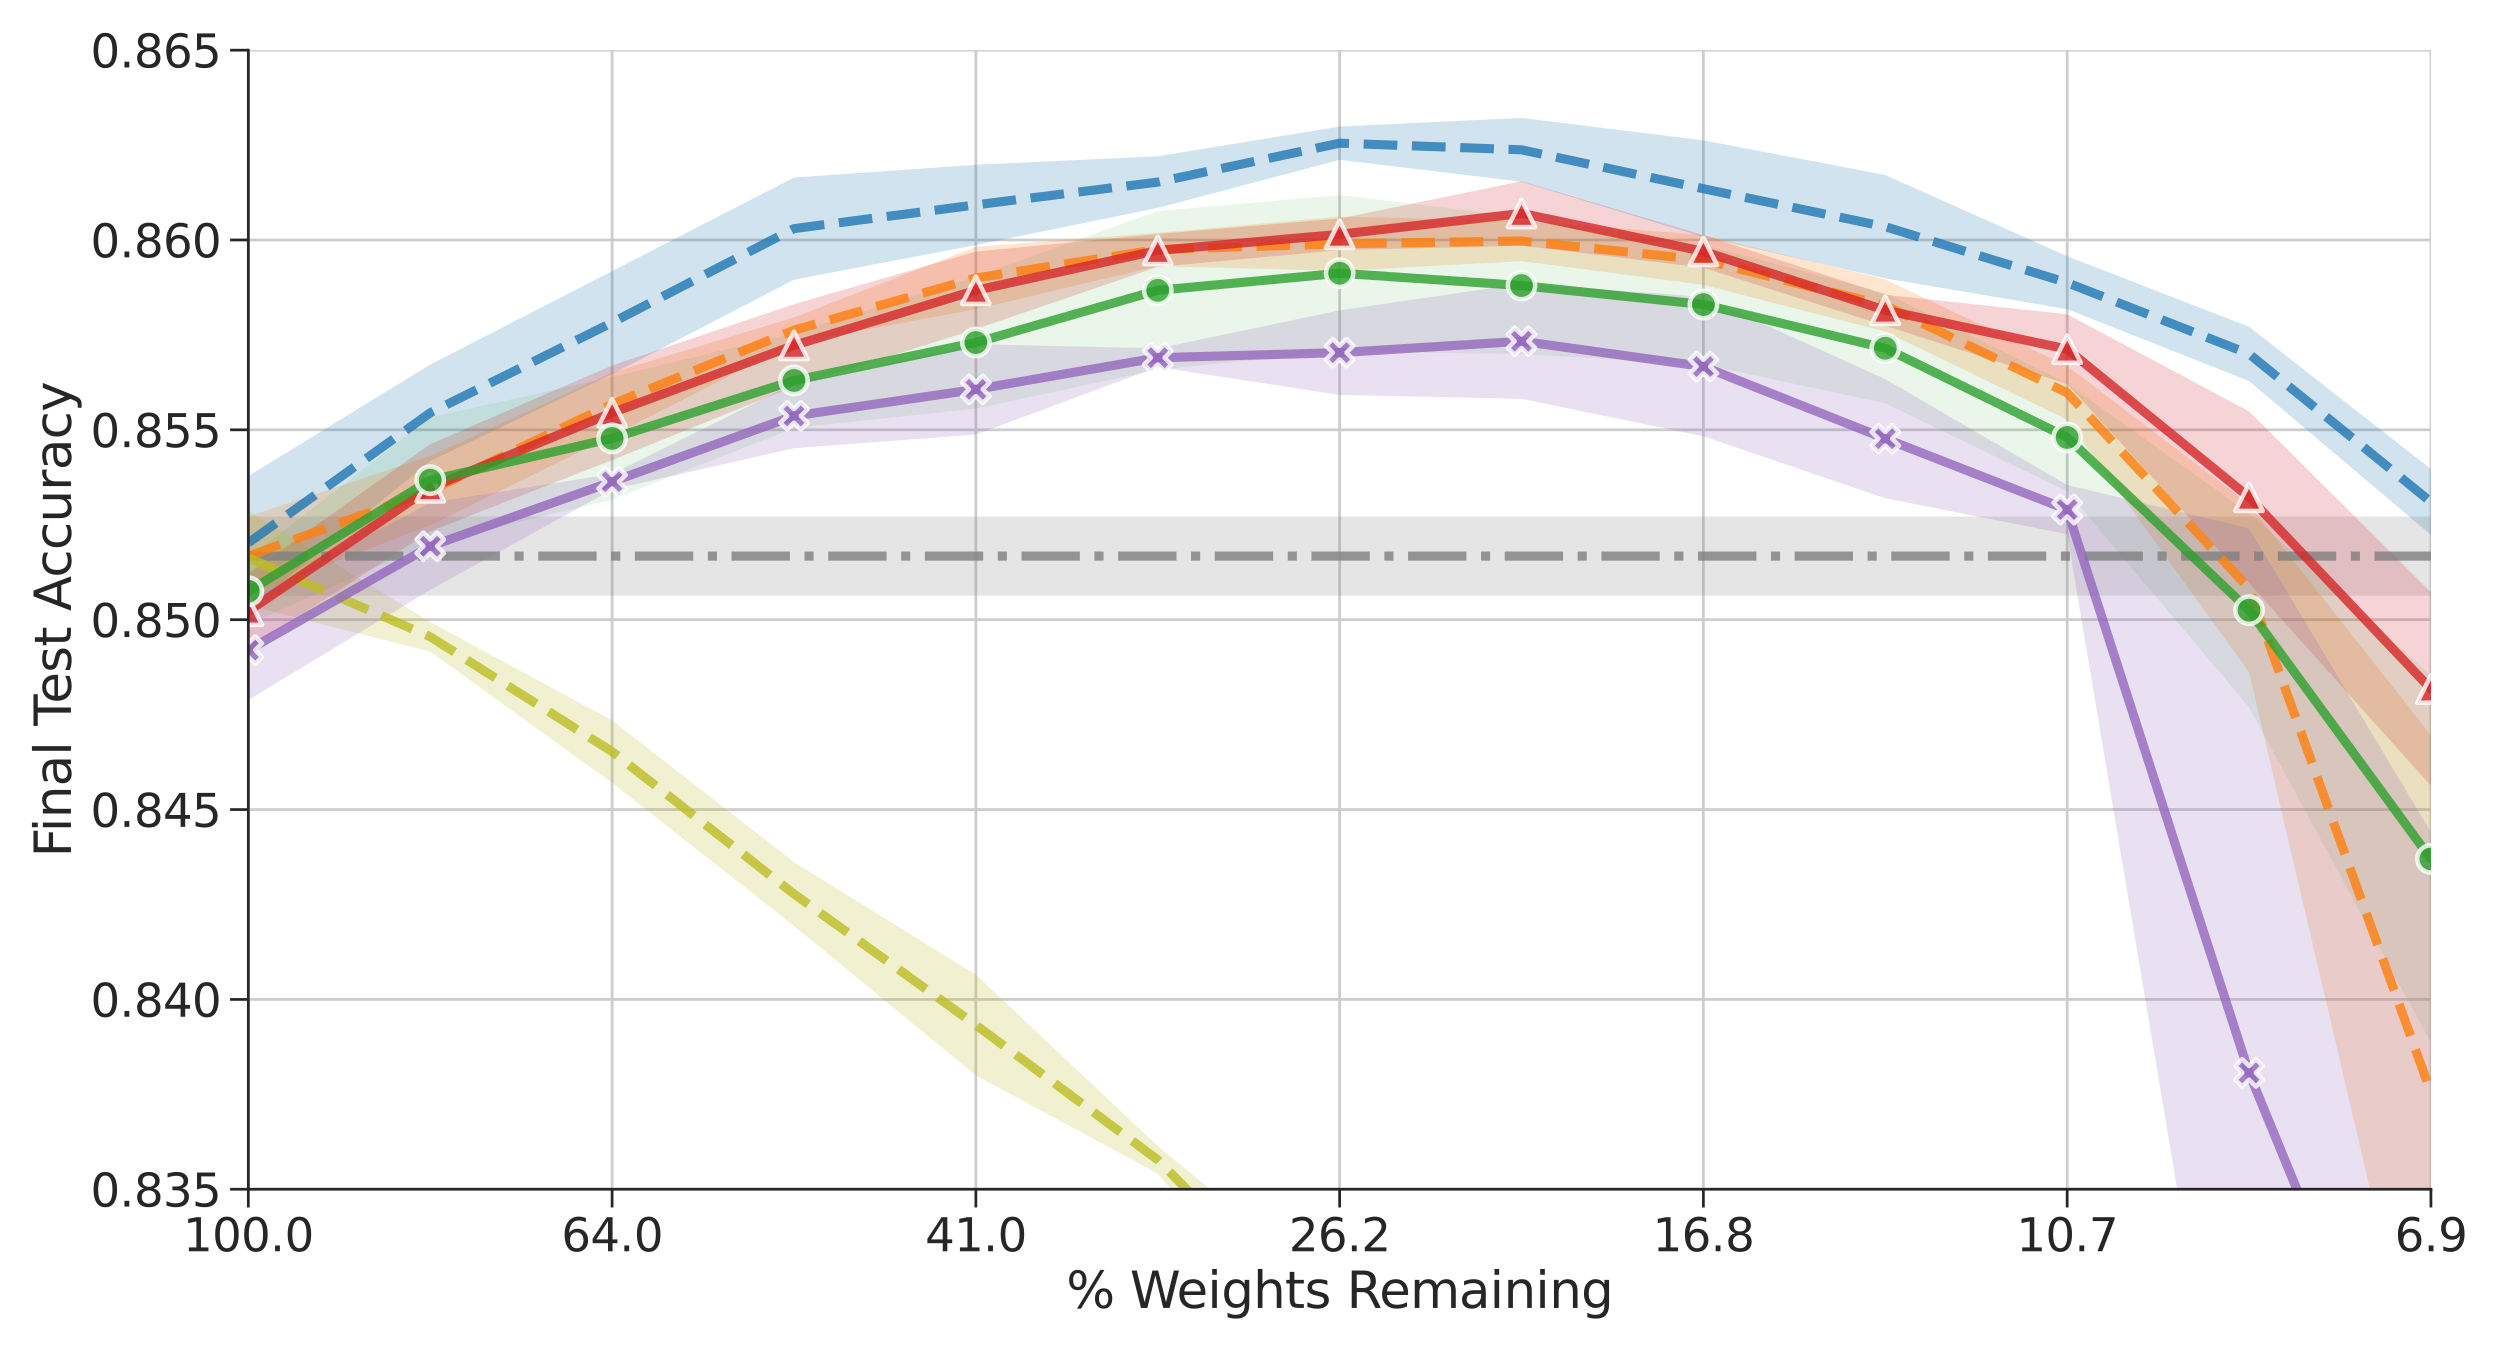 <?xml version="1.0" encoding="utf-8" standalone="no"?>
<!DOCTYPE svg PUBLIC "-//W3C//DTD SVG 1.1//EN"
  "http://www.w3.org/Graphics/SVG/1.1/DTD/svg11.dtd">
<svg xmlns:xlink="http://www.w3.org/1999/xlink" width="548.4pt" height="296.4pt" viewBox="0 0 548.4 296.4" xmlns="http://www.w3.org/2000/svg" version="1.1">
 <defs>
  <style type="text/css">*{stroke-linejoin: round; stroke-linecap: butt}</style>
 </defs>
 <g id="figure_1">
  <g id="patch_1">
   <path d="M 0 296.4 
L 548.4 296.4 
L 548.4 0 
L 0 0 
z
" style="fill: #ffffff"/>
  </g>
  <g id="axes_1">
   <g id="patch_2">
    <path d="M 54.474 260.875 
L 533.248 260.875 
L 533.248 10.999 
L 54.474 10.999 
z
" style="fill: #ffffff"/>
   </g>
   <g id="matplotlib.axis_1">
    <g id="xtick_1">
     <g id="line2d_1">
      <path d="M 54.474 260.875 
L 54.474 10.999 
" clip-path="url(#p46029e51c5)" style="fill: none; stroke: #cccccc; stroke-width: 0.6; stroke-linecap: round"/>
     </g>
     <g id="line2d_2">
      <defs>
       <path id="m51b04afb91" d="M 0 0 
L 0 4 
" style="stroke: #262626; stroke-width: 0.6"/>
      </defs>
      <g>
       <use xlink:href="#m51b04afb91" x="54.474" y="260.875" style="fill: #262626; stroke: #262626; stroke-width: 0.6"/>
      </g>
     </g>
     <g id="text_1">
      <!-- 100.0 -->
      <g style="fill: #262626" transform="translate(40.16 274.474)scale(0.1 -0.1)">
       <defs>
        <path id="DejaVuSans-31" d="M 794 531 
L 1825 531 
L 1825 4091 
L 703 3866 
L 703 4441 
L 1819 4666 
L 2450 4666 
L 2450 531 
L 3481 531 
L 3481 0 
L 794 0 
L 794 531 
z
" transform="scale(0.016)"/>
        <path id="DejaVuSans-30" d="M 2034 4250 
Q 1547 4250 1301 3770 
Q 1056 3291 1056 2328 
Q 1056 1369 1301 889 
Q 1547 409 2034 409 
Q 2525 409 2770 889 
Q 3016 1369 3016 2328 
Q 3016 3291 2770 3770 
Q 2525 4250 2034 4250 
z
M 2034 4750 
Q 2819 4750 3233 4129 
Q 3647 3509 3647 2328 
Q 3647 1150 3233 529 
Q 2819 -91 2034 -91 
Q 1250 -91 836 529 
Q 422 1150 422 2328 
Q 422 3509 836 4129 
Q 1250 4750 2034 4750 
z
" transform="scale(0.016)"/>
        <path id="DejaVuSans-2e" d="M 684 794 
L 1344 794 
L 1344 0 
L 684 0 
L 684 794 
z
" transform="scale(0.016)"/>
       </defs>
       <use xlink:href="#DejaVuSans-31"/>
       <use xlink:href="#DejaVuSans-30" x="63.623"/>
       <use xlink:href="#DejaVuSans-30" x="127.246"/>
       <use xlink:href="#DejaVuSans-2e" x="190.869"/>
       <use xlink:href="#DejaVuSans-30" x="222.656"/>
      </g>
     </g>
    </g>
    <g id="xtick_2">
     <g id="line2d_3">
      <path d="M 134.27 260.875 
L 134.27 10.999 
" clip-path="url(#p46029e51c5)" style="fill: none; stroke: #cccccc; stroke-width: 0.6; stroke-linecap: round"/>
     </g>
     <g id="line2d_4">
      <g>
       <use xlink:href="#m51b04afb91" x="134.27" y="260.875" style="fill: #262626; stroke: #262626; stroke-width: 0.6"/>
      </g>
     </g>
     <g id="text_2">
      <!-- 64.0 -->
      <g style="fill: #262626" transform="translate(123.137 274.474)scale(0.1 -0.1)">
       <defs>
        <path id="DejaVuSans-36" d="M 2113 2584 
Q 1688 2584 1439 2293 
Q 1191 2003 1191 1497 
Q 1191 994 1439 701 
Q 1688 409 2113 409 
Q 2538 409 2786 701 
Q 3034 994 3034 1497 
Q 3034 2003 2786 2293 
Q 2538 2584 2113 2584 
z
M 3366 4563 
L 3366 3988 
Q 3128 4100 2886 4159 
Q 2644 4219 2406 4219 
Q 1781 4219 1451 3797 
Q 1122 3375 1075 2522 
Q 1259 2794 1537 2939 
Q 1816 3084 2150 3084 
Q 2853 3084 3261 2657 
Q 3669 2231 3669 1497 
Q 3669 778 3244 343 
Q 2819 -91 2113 -91 
Q 1303 -91 875 529 
Q 447 1150 447 2328 
Q 447 3434 972 4092 
Q 1497 4750 2381 4750 
Q 2619 4750 2861 4703 
Q 3103 4656 3366 4563 
z
" transform="scale(0.016)"/>
        <path id="DejaVuSans-34" d="M 2419 4116 
L 825 1625 
L 2419 1625 
L 2419 4116 
z
M 2253 4666 
L 3047 4666 
L 3047 1625 
L 3713 1625 
L 3713 1100 
L 3047 1100 
L 3047 0 
L 2419 0 
L 2419 1100 
L 313 1100 
L 313 1709 
L 2253 4666 
z
" transform="scale(0.016)"/>
       </defs>
       <use xlink:href="#DejaVuSans-36"/>
       <use xlink:href="#DejaVuSans-34" x="63.623"/>
       <use xlink:href="#DejaVuSans-2e" x="127.246"/>
       <use xlink:href="#DejaVuSans-30" x="159.033"/>
      </g>
     </g>
    </g>
    <g id="xtick_3">
     <g id="line2d_5">
      <path d="M 214.065 260.875 
L 214.065 10.999 
" clip-path="url(#p46029e51c5)" style="fill: none; stroke: #cccccc; stroke-width: 0.6; stroke-linecap: round"/>
     </g>
     <g id="line2d_6">
      <g>
       <use xlink:href="#m51b04afb91" x="214.065" y="260.875" style="fill: #262626; stroke: #262626; stroke-width: 0.6"/>
      </g>
     </g>
     <g id="text_3">
      <!-- 41.0 -->
      <g style="fill: #262626" transform="translate(202.933 274.474)scale(0.1 -0.1)">
       <use xlink:href="#DejaVuSans-34"/>
       <use xlink:href="#DejaVuSans-31" x="63.623"/>
       <use xlink:href="#DejaVuSans-2e" x="127.246"/>
       <use xlink:href="#DejaVuSans-30" x="159.033"/>
      </g>
     </g>
    </g>
    <g id="xtick_4">
     <g id="line2d_7">
      <path d="M 293.861 260.875 
L 293.861 10.999 
" clip-path="url(#p46029e51c5)" style="fill: none; stroke: #cccccc; stroke-width: 0.6; stroke-linecap: round"/>
     </g>
     <g id="line2d_8">
      <g>
       <use xlink:href="#m51b04afb91" x="293.861" y="260.875" style="fill: #262626; stroke: #262626; stroke-width: 0.6"/>
      </g>
     </g>
     <g id="text_4">
      <!-- 26.2 -->
      <g style="fill: #262626" transform="translate(282.728 274.474)scale(0.1 -0.1)">
       <defs>
        <path id="DejaVuSans-32" d="M 1228 531 
L 3431 531 
L 3431 0 
L 469 0 
L 469 531 
Q 828 903 1448 1529 
Q 2069 2156 2228 2338 
Q 2531 2678 2651 2914 
Q 2772 3150 2772 3378 
Q 2772 3750 2511 3984 
Q 2250 4219 1831 4219 
Q 1534 4219 1204 4116 
Q 875 4013 500 3803 
L 500 4441 
Q 881 4594 1212 4672 
Q 1544 4750 1819 4750 
Q 2544 4750 2975 4387 
Q 3406 4025 3406 3419 
Q 3406 3131 3298 2873 
Q 3191 2616 2906 2266 
Q 2828 2175 2409 1742 
Q 1991 1309 1228 531 
z
" transform="scale(0.016)"/>
       </defs>
       <use xlink:href="#DejaVuSans-32"/>
       <use xlink:href="#DejaVuSans-36" x="63.623"/>
       <use xlink:href="#DejaVuSans-2e" x="127.246"/>
       <use xlink:href="#DejaVuSans-32" x="159.033"/>
      </g>
     </g>
    </g>
    <g id="xtick_5">
     <g id="line2d_9">
      <path d="M 373.657 260.875 
L 373.657 10.999 
" clip-path="url(#p46029e51c5)" style="fill: none; stroke: #cccccc; stroke-width: 0.6; stroke-linecap: round"/>
     </g>
     <g id="line2d_10">
      <g>
       <use xlink:href="#m51b04afb91" x="373.657" y="260.875" style="fill: #262626; stroke: #262626; stroke-width: 0.6"/>
      </g>
     </g>
     <g id="text_5">
      <!-- 16.8 -->
      <g style="fill: #262626" transform="translate(362.524 274.474)scale(0.1 -0.1)">
       <defs>
        <path id="DejaVuSans-38" d="M 2034 2216 
Q 1584 2216 1326 1975 
Q 1069 1734 1069 1313 
Q 1069 891 1326 650 
Q 1584 409 2034 409 
Q 2484 409 2743 651 
Q 3003 894 3003 1313 
Q 3003 1734 2745 1975 
Q 2488 2216 2034 2216 
z
M 1403 2484 
Q 997 2584 770 2862 
Q 544 3141 544 3541 
Q 544 4100 942 4425 
Q 1341 4750 2034 4750 
Q 2731 4750 3128 4425 
Q 3525 4100 3525 3541 
Q 3525 3141 3298 2862 
Q 3072 2584 2669 2484 
Q 3125 2378 3379 2068 
Q 3634 1759 3634 1313 
Q 3634 634 3220 271 
Q 2806 -91 2034 -91 
Q 1263 -91 848 271 
Q 434 634 434 1313 
Q 434 1759 690 2068 
Q 947 2378 1403 2484 
z
M 1172 3481 
Q 1172 3119 1398 2916 
Q 1625 2713 2034 2713 
Q 2441 2713 2670 2916 
Q 2900 3119 2900 3481 
Q 2900 3844 2670 4047 
Q 2441 4250 2034 4250 
Q 1625 4250 1398 4047 
Q 1172 3844 1172 3481 
z
" transform="scale(0.016)"/>
       </defs>
       <use xlink:href="#DejaVuSans-31"/>
       <use xlink:href="#DejaVuSans-36" x="63.623"/>
       <use xlink:href="#DejaVuSans-2e" x="127.246"/>
       <use xlink:href="#DejaVuSans-38" x="159.033"/>
      </g>
     </g>
    </g>
    <g id="xtick_6">
     <g id="line2d_11">
      <path d="M 453.452 260.875 
L 453.452 10.999 
" clip-path="url(#p46029e51c5)" style="fill: none; stroke: #cccccc; stroke-width: 0.6; stroke-linecap: round"/>
     </g>
     <g id="line2d_12">
      <g>
       <use xlink:href="#m51b04afb91" x="453.452" y="260.875" style="fill: #262626; stroke: #262626; stroke-width: 0.6"/>
      </g>
     </g>
     <g id="text_6">
      <!-- 10.7 -->
      <g style="fill: #262626" transform="translate(442.319 274.474)scale(0.1 -0.1)">
       <defs>
        <path id="DejaVuSans-37" d="M 525 4666 
L 3525 4666 
L 3525 4397 
L 1831 0 
L 1172 0 
L 2766 4134 
L 525 4134 
L 525 4666 
z
" transform="scale(0.016)"/>
       </defs>
       <use xlink:href="#DejaVuSans-31"/>
       <use xlink:href="#DejaVuSans-30" x="63.623"/>
       <use xlink:href="#DejaVuSans-2e" x="127.246"/>
       <use xlink:href="#DejaVuSans-37" x="159.033"/>
      </g>
     </g>
    </g>
    <g id="xtick_7">
     <g id="line2d_13">
      <path d="M 533.248 260.875 
L 533.248 10.999 
" clip-path="url(#p46029e51c5)" style="fill: none; stroke: #cccccc; stroke-width: 0.6; stroke-linecap: round"/>
     </g>
     <g id="line2d_14">
      <g>
       <use xlink:href="#m51b04afb91" x="533.248" y="260.875" style="fill: #262626; stroke: #262626; stroke-width: 0.6"/>
      </g>
     </g>
     <g id="text_7">
      <!-- 6.9 -->
      <g style="fill: #262626" transform="translate(525.296 274.474)scale(0.1 -0.1)">
       <defs>
        <path id="DejaVuSans-39" d="M 703 97 
L 703 672 
Q 941 559 1184 500 
Q 1428 441 1663 441 
Q 2288 441 2617 861 
Q 2947 1281 2994 2138 
Q 2813 1869 2534 1725 
Q 2256 1581 1919 1581 
Q 1219 1581 811 2004 
Q 403 2428 403 3163 
Q 403 3881 828 4315 
Q 1253 4750 1959 4750 
Q 2769 4750 3195 4129 
Q 3622 3509 3622 2328 
Q 3622 1225 3098 567 
Q 2575 -91 1691 -91 
Q 1453 -91 1209 -44 
Q 966 3 703 97 
z
M 1959 2075 
Q 2384 2075 2632 2365 
Q 2881 2656 2881 3163 
Q 2881 3666 2632 3958 
Q 2384 4250 1959 4250 
Q 1534 4250 1286 3958 
Q 1038 3666 1038 3163 
Q 1038 2656 1286 2365 
Q 1534 2075 1959 2075 
z
" transform="scale(0.016)"/>
       </defs>
       <use xlink:href="#DejaVuSans-36"/>
       <use xlink:href="#DejaVuSans-2e" x="63.623"/>
       <use xlink:href="#DejaVuSans-39" x="95.41"/>
      </g>
     </g>
    </g>
    <g id="text_8">
     <!-- % Weights Remaining -->
     <g style="fill: #262626" transform="translate(233.908 286.912)scale(0.11 -0.11)">
      <defs>
       <path id="DejaVuSans-25" d="M 4653 2053 
Q 4381 2053 4226 1822 
Q 4072 1591 4072 1178 
Q 4072 772 4226 539 
Q 4381 306 4653 306 
Q 4919 306 5073 539 
Q 5228 772 5228 1178 
Q 5228 1588 5073 1820 
Q 4919 2053 4653 2053 
z
M 4653 2450 
Q 5147 2450 5437 2106 
Q 5728 1763 5728 1178 
Q 5728 594 5436 251 
Q 5144 -91 4653 -91 
Q 4153 -91 3862 251 
Q 3572 594 3572 1178 
Q 3572 1766 3864 2108 
Q 4156 2450 4653 2450 
z
M 1428 4353 
Q 1159 4353 1004 4120 
Q 850 3888 850 3481 
Q 850 3069 1003 2837 
Q 1156 2606 1428 2606 
Q 1700 2606 1854 2837 
Q 2009 3069 2009 3481 
Q 2009 3884 1853 4118 
Q 1697 4353 1428 4353 
z
M 4250 4750 
L 4750 4750 
L 1831 -91 
L 1331 -91 
L 4250 4750 
z
M 1428 4750 
Q 1922 4750 2215 4408 
Q 2509 4066 2509 3481 
Q 2509 2891 2217 2550 
Q 1925 2209 1428 2209 
Q 931 2209 642 2551 
Q 353 2894 353 3481 
Q 353 4063 643 4406 
Q 934 4750 1428 4750 
z
" transform="scale(0.016)"/>
       <path id="DejaVuSans-20" transform="scale(0.016)"/>
       <path id="DejaVuSans-57" d="M 213 4666 
L 850 4666 
L 1831 722 
L 2809 4666 
L 3519 4666 
L 4500 722 
L 5478 4666 
L 6119 4666 
L 4947 0 
L 4153 0 
L 3169 4050 
L 2175 0 
L 1381 0 
L 213 4666 
z
" transform="scale(0.016)"/>
       <path id="DejaVuSans-65" d="M 3597 1894 
L 3597 1613 
L 953 1613 
Q 991 1019 1311 708 
Q 1631 397 2203 397 
Q 2534 397 2845 478 
Q 3156 559 3463 722 
L 3463 178 
Q 3153 47 2828 -22 
Q 2503 -91 2169 -91 
Q 1331 -91 842 396 
Q 353 884 353 1716 
Q 353 2575 817 3079 
Q 1281 3584 2069 3584 
Q 2775 3584 3186 3129 
Q 3597 2675 3597 1894 
z
M 3022 2063 
Q 3016 2534 2758 2815 
Q 2500 3097 2075 3097 
Q 1594 3097 1305 2825 
Q 1016 2553 972 2059 
L 3022 2063 
z
" transform="scale(0.016)"/>
       <path id="DejaVuSans-69" d="M 603 3500 
L 1178 3500 
L 1178 0 
L 603 0 
L 603 3500 
z
M 603 4863 
L 1178 4863 
L 1178 4134 
L 603 4134 
L 603 4863 
z
" transform="scale(0.016)"/>
       <path id="DejaVuSans-67" d="M 2906 1791 
Q 2906 2416 2648 2759 
Q 2391 3103 1925 3103 
Q 1463 3103 1205 2759 
Q 947 2416 947 1791 
Q 947 1169 1205 825 
Q 1463 481 1925 481 
Q 2391 481 2648 825 
Q 2906 1169 2906 1791 
z
M 3481 434 
Q 3481 -459 3084 -895 
Q 2688 -1331 1869 -1331 
Q 1566 -1331 1297 -1286 
Q 1028 -1241 775 -1147 
L 775 -588 
Q 1028 -725 1275 -790 
Q 1522 -856 1778 -856 
Q 2344 -856 2625 -561 
Q 2906 -266 2906 331 
L 2906 616 
Q 2728 306 2450 153 
Q 2172 0 1784 0 
Q 1141 0 747 490 
Q 353 981 353 1791 
Q 353 2603 747 3093 
Q 1141 3584 1784 3584 
Q 2172 3584 2450 3431 
Q 2728 3278 2906 2969 
L 2906 3500 
L 3481 3500 
L 3481 434 
z
" transform="scale(0.016)"/>
       <path id="DejaVuSans-68" d="M 3513 2113 
L 3513 0 
L 2938 0 
L 2938 2094 
Q 2938 2591 2744 2837 
Q 2550 3084 2163 3084 
Q 1697 3084 1428 2787 
Q 1159 2491 1159 1978 
L 1159 0 
L 581 0 
L 581 4863 
L 1159 4863 
L 1159 2956 
Q 1366 3272 1645 3428 
Q 1925 3584 2291 3584 
Q 2894 3584 3203 3211 
Q 3513 2838 3513 2113 
z
" transform="scale(0.016)"/>
       <path id="DejaVuSans-74" d="M 1172 4494 
L 1172 3500 
L 2356 3500 
L 2356 3053 
L 1172 3053 
L 1172 1153 
Q 1172 725 1289 603 
Q 1406 481 1766 481 
L 2356 481 
L 2356 0 
L 1766 0 
Q 1100 0 847 248 
Q 594 497 594 1153 
L 594 3053 
L 172 3053 
L 172 3500 
L 594 3500 
L 594 4494 
L 1172 4494 
z
" transform="scale(0.016)"/>
       <path id="DejaVuSans-73" d="M 2834 3397 
L 2834 2853 
Q 2591 2978 2328 3040 
Q 2066 3103 1784 3103 
Q 1356 3103 1142 2972 
Q 928 2841 928 2578 
Q 928 2378 1081 2264 
Q 1234 2150 1697 2047 
L 1894 2003 
Q 2506 1872 2764 1633 
Q 3022 1394 3022 966 
Q 3022 478 2636 193 
Q 2250 -91 1575 -91 
Q 1294 -91 989 -36 
Q 684 19 347 128 
L 347 722 
Q 666 556 975 473 
Q 1284 391 1588 391 
Q 1994 391 2212 530 
Q 2431 669 2431 922 
Q 2431 1156 2273 1281 
Q 2116 1406 1581 1522 
L 1381 1569 
Q 847 1681 609 1914 
Q 372 2147 372 2553 
Q 372 3047 722 3315 
Q 1072 3584 1716 3584 
Q 2034 3584 2315 3537 
Q 2597 3491 2834 3397 
z
" transform="scale(0.016)"/>
       <path id="DejaVuSans-52" d="M 2841 2188 
Q 3044 2119 3236 1894 
Q 3428 1669 3622 1275 
L 4263 0 
L 3584 0 
L 2988 1197 
Q 2756 1666 2539 1819 
Q 2322 1972 1947 1972 
L 1259 1972 
L 1259 0 
L 628 0 
L 628 4666 
L 2053 4666 
Q 2853 4666 3247 4331 
Q 3641 3997 3641 3322 
Q 3641 2881 3436 2590 
Q 3231 2300 2841 2188 
z
M 1259 4147 
L 1259 2491 
L 2053 2491 
Q 2509 2491 2742 2702 
Q 2975 2913 2975 3322 
Q 2975 3731 2742 3939 
Q 2509 4147 2053 4147 
L 1259 4147 
z
" transform="scale(0.016)"/>
       <path id="DejaVuSans-6d" d="M 3328 2828 
Q 3544 3216 3844 3400 
Q 4144 3584 4550 3584 
Q 5097 3584 5394 3201 
Q 5691 2819 5691 2113 
L 5691 0 
L 5113 0 
L 5113 2094 
Q 5113 2597 4934 2840 
Q 4756 3084 4391 3084 
Q 3944 3084 3684 2787 
Q 3425 2491 3425 1978 
L 3425 0 
L 2847 0 
L 2847 2094 
Q 2847 2600 2669 2842 
Q 2491 3084 2119 3084 
Q 1678 3084 1418 2786 
Q 1159 2488 1159 1978 
L 1159 0 
L 581 0 
L 581 3500 
L 1159 3500 
L 1159 2956 
Q 1356 3278 1631 3431 
Q 1906 3584 2284 3584 
Q 2666 3584 2933 3390 
Q 3200 3197 3328 2828 
z
" transform="scale(0.016)"/>
       <path id="DejaVuSans-61" d="M 2194 1759 
Q 1497 1759 1228 1600 
Q 959 1441 959 1056 
Q 959 750 1161 570 
Q 1363 391 1709 391 
Q 2188 391 2477 730 
Q 2766 1069 2766 1631 
L 2766 1759 
L 2194 1759 
z
M 3341 1997 
L 3341 0 
L 2766 0 
L 2766 531 
Q 2569 213 2275 61 
Q 1981 -91 1556 -91 
Q 1019 -91 701 211 
Q 384 513 384 1019 
Q 384 1609 779 1909 
Q 1175 2209 1959 2209 
L 2766 2209 
L 2766 2266 
Q 2766 2663 2505 2880 
Q 2244 3097 1772 3097 
Q 1472 3097 1187 3025 
Q 903 2953 641 2809 
L 641 3341 
Q 956 3463 1253 3523 
Q 1550 3584 1831 3584 
Q 2591 3584 2966 3190 
Q 3341 2797 3341 1997 
z
" transform="scale(0.016)"/>
       <path id="DejaVuSans-6e" d="M 3513 2113 
L 3513 0 
L 2938 0 
L 2938 2094 
Q 2938 2591 2744 2837 
Q 2550 3084 2163 3084 
Q 1697 3084 1428 2787 
Q 1159 2491 1159 1978 
L 1159 0 
L 581 0 
L 581 3500 
L 1159 3500 
L 1159 2956 
Q 1366 3272 1645 3428 
Q 1925 3584 2291 3584 
Q 2894 3584 3203 3211 
Q 3513 2838 3513 2113 
z
" transform="scale(0.016)"/>
      </defs>
      <use xlink:href="#DejaVuSans-25"/>
      <use xlink:href="#DejaVuSans-20" x="95.02"/>
      <use xlink:href="#DejaVuSans-57" x="126.807"/>
      <use xlink:href="#DejaVuSans-65" x="219.809"/>
      <use xlink:href="#DejaVuSans-69" x="281.332"/>
      <use xlink:href="#DejaVuSans-67" x="309.115"/>
      <use xlink:href="#DejaVuSans-68" x="372.592"/>
      <use xlink:href="#DejaVuSans-74" x="435.971"/>
      <use xlink:href="#DejaVuSans-73" x="475.18"/>
      <use xlink:href="#DejaVuSans-20" x="527.279"/>
      <use xlink:href="#DejaVuSans-52" x="559.066"/>
      <use xlink:href="#DejaVuSans-65" x="624.049"/>
      <use xlink:href="#DejaVuSans-6d" x="685.572"/>
      <use xlink:href="#DejaVuSans-61" x="782.984"/>
      <use xlink:href="#DejaVuSans-69" x="844.264"/>
      <use xlink:href="#DejaVuSans-6e" x="872.047"/>
      <use xlink:href="#DejaVuSans-69" x="935.426"/>
      <use xlink:href="#DejaVuSans-6e" x="963.209"/>
      <use xlink:href="#DejaVuSans-67" x="1026.588"/>
     </g>
    </g>
   </g>
   <g id="matplotlib.axis_2">
    <g id="ytick_1">
     <g id="line2d_15">
      <path d="M 54.474 260.875 
L 533.248 260.875 
" clip-path="url(#p46029e51c5)" style="fill: none; stroke: #cccccc; stroke-width: 0.6; stroke-linecap: round"/>
     </g>
     <g id="line2d_16">
      <defs>
       <path id="m9b278e482d" d="M 0 0 
L -4 0 
" style="stroke: #262626; stroke-width: 0.6"/>
      </defs>
      <g>
       <use xlink:href="#m9b278e482d" x="54.474" y="260.875" style="fill: #262626; stroke: #262626; stroke-width: 0.6"/>
      </g>
     </g>
     <g id="text_9">
      <!-- 0.835 -->
      <g style="fill: #262626" transform="translate(19.846 264.675)scale(0.1 -0.1)">
       <defs>
        <path id="DejaVuSans-33" d="M 2597 2516 
Q 3050 2419 3304 2112 
Q 3559 1806 3559 1356 
Q 3559 666 3084 287 
Q 2609 -91 1734 -91 
Q 1441 -91 1130 -33 
Q 819 25 488 141 
L 488 750 
Q 750 597 1062 519 
Q 1375 441 1716 441 
Q 2309 441 2620 675 
Q 2931 909 2931 1356 
Q 2931 1769 2642 2001 
Q 2353 2234 1838 2234 
L 1294 2234 
L 1294 2753 
L 1863 2753 
Q 2328 2753 2575 2939 
Q 2822 3125 2822 3475 
Q 2822 3834 2567 4026 
Q 2313 4219 1838 4219 
Q 1578 4219 1281 4162 
Q 984 4106 628 3988 
L 628 4550 
Q 988 4650 1302 4700 
Q 1616 4750 1894 4750 
Q 2613 4750 3031 4423 
Q 3450 4097 3450 3541 
Q 3450 3153 3228 2886 
Q 3006 2619 2597 2516 
z
" transform="scale(0.016)"/>
        <path id="DejaVuSans-35" d="M 691 4666 
L 3169 4666 
L 3169 4134 
L 1269 4134 
L 1269 2991 
Q 1406 3038 1543 3061 
Q 1681 3084 1819 3084 
Q 2600 3084 3056 2656 
Q 3513 2228 3513 1497 
Q 3513 744 3044 326 
Q 2575 -91 1722 -91 
Q 1428 -91 1123 -41 
Q 819 9 494 109 
L 494 744 
Q 775 591 1075 516 
Q 1375 441 1709 441 
Q 2250 441 2565 725 
Q 2881 1009 2881 1497 
Q 2881 1984 2565 2268 
Q 2250 2553 1709 2553 
Q 1456 2553 1204 2497 
Q 953 2441 691 2322 
L 691 4666 
z
" transform="scale(0.016)"/>
       </defs>
       <use xlink:href="#DejaVuSans-30"/>
       <use xlink:href="#DejaVuSans-2e" x="63.623"/>
       <use xlink:href="#DejaVuSans-38" x="95.41"/>
       <use xlink:href="#DejaVuSans-33" x="159.033"/>
       <use xlink:href="#DejaVuSans-35" x="222.656"/>
      </g>
     </g>
    </g>
    <g id="ytick_2">
     <g id="line2d_17">
      <path d="M 54.474 219.229 
L 533.248 219.229 
" clip-path="url(#p46029e51c5)" style="fill: none; stroke: #cccccc; stroke-width: 0.6; stroke-linecap: round"/>
     </g>
     <g id="line2d_18">
      <g>
       <use xlink:href="#m9b278e482d" x="54.474" y="219.229" style="fill: #262626; stroke: #262626; stroke-width: 0.6"/>
      </g>
     </g>
     <g id="text_10">
      <!-- 0.840 -->
      <g style="fill: #262626" transform="translate(19.846 223.029)scale(0.1 -0.1)">
       <use xlink:href="#DejaVuSans-30"/>
       <use xlink:href="#DejaVuSans-2e" x="63.623"/>
       <use xlink:href="#DejaVuSans-38" x="95.41"/>
       <use xlink:href="#DejaVuSans-34" x="159.033"/>
       <use xlink:href="#DejaVuSans-30" x="222.656"/>
      </g>
     </g>
    </g>
    <g id="ytick_3">
     <g id="line2d_19">
      <path d="M 54.474 177.583 
L 533.248 177.583 
" clip-path="url(#p46029e51c5)" style="fill: none; stroke: #cccccc; stroke-width: 0.6; stroke-linecap: round"/>
     </g>
     <g id="line2d_20">
      <g>
       <use xlink:href="#m9b278e482d" x="54.474" y="177.583" style="fill: #262626; stroke: #262626; stroke-width: 0.6"/>
      </g>
     </g>
     <g id="text_11">
      <!-- 0.845 -->
      <g style="fill: #262626" transform="translate(19.846 181.383)scale(0.1 -0.1)">
       <use xlink:href="#DejaVuSans-30"/>
       <use xlink:href="#DejaVuSans-2e" x="63.623"/>
       <use xlink:href="#DejaVuSans-38" x="95.41"/>
       <use xlink:href="#DejaVuSans-34" x="159.033"/>
       <use xlink:href="#DejaVuSans-35" x="222.656"/>
      </g>
     </g>
    </g>
    <g id="ytick_4">
     <g id="line2d_21">
      <path d="M 54.474 135.937 
L 533.248 135.937 
" clip-path="url(#p46029e51c5)" style="fill: none; stroke: #cccccc; stroke-width: 0.6; stroke-linecap: round"/>
     </g>
     <g id="line2d_22">
      <g>
       <use xlink:href="#m9b278e482d" x="54.474" y="135.937" style="fill: #262626; stroke: #262626; stroke-width: 0.6"/>
      </g>
     </g>
     <g id="text_12">
      <!-- 0.850 -->
      <g style="fill: #262626" transform="translate(19.846 139.737)scale(0.1 -0.1)">
       <use xlink:href="#DejaVuSans-30"/>
       <use xlink:href="#DejaVuSans-2e" x="63.623"/>
       <use xlink:href="#DejaVuSans-38" x="95.41"/>
       <use xlink:href="#DejaVuSans-35" x="159.033"/>
       <use xlink:href="#DejaVuSans-30" x="222.656"/>
      </g>
     </g>
    </g>
    <g id="ytick_5">
     <g id="line2d_23">
      <path d="M 54.474 94.291 
L 533.248 94.291 
" clip-path="url(#p46029e51c5)" style="fill: none; stroke: #cccccc; stroke-width: 0.6; stroke-linecap: round"/>
     </g>
     <g id="line2d_24">
      <g>
       <use xlink:href="#m9b278e482d" x="54.474" y="94.291" style="fill: #262626; stroke: #262626; stroke-width: 0.6"/>
      </g>
     </g>
     <g id="text_13">
      <!-- 0.855 -->
      <g style="fill: #262626" transform="translate(19.846 98.091)scale(0.1 -0.1)">
       <use xlink:href="#DejaVuSans-30"/>
       <use xlink:href="#DejaVuSans-2e" x="63.623"/>
       <use xlink:href="#DejaVuSans-38" x="95.41"/>
       <use xlink:href="#DejaVuSans-35" x="159.033"/>
       <use xlink:href="#DejaVuSans-35" x="222.656"/>
      </g>
     </g>
    </g>
    <g id="ytick_6">
     <g id="line2d_25">
      <path d="M 54.474 52.645 
L 533.248 52.645 
" clip-path="url(#p46029e51c5)" style="fill: none; stroke: #cccccc; stroke-width: 0.6; stroke-linecap: round"/>
     </g>
     <g id="line2d_26">
      <g>
       <use xlink:href="#m9b278e482d" x="54.474" y="52.645" style="fill: #262626; stroke: #262626; stroke-width: 0.6"/>
      </g>
     </g>
     <g id="text_14">
      <!-- 0.860 -->
      <g style="fill: #262626" transform="translate(19.846 56.444)scale(0.1 -0.1)">
       <use xlink:href="#DejaVuSans-30"/>
       <use xlink:href="#DejaVuSans-2e" x="63.623"/>
       <use xlink:href="#DejaVuSans-38" x="95.41"/>
       <use xlink:href="#DejaVuSans-36" x="159.033"/>
       <use xlink:href="#DejaVuSans-30" x="222.656"/>
      </g>
     </g>
    </g>
    <g id="ytick_7">
     <g id="line2d_27">
      <path d="M 54.474 10.999 
L 533.248 10.999 
" clip-path="url(#p46029e51c5)" style="fill: none; stroke: #cccccc; stroke-width: 0.6; stroke-linecap: round"/>
     </g>
     <g id="line2d_28">
      <g>
       <use xlink:href="#m9b278e482d" x="54.474" y="10.999" style="fill: #262626; stroke: #262626; stroke-width: 0.6"/>
      </g>
     </g>
     <g id="text_15">
      <!-- 0.865 -->
      <g style="fill: #262626" transform="translate(19.846 14.798)scale(0.1 -0.1)">
       <use xlink:href="#DejaVuSans-30"/>
       <use xlink:href="#DejaVuSans-2e" x="63.623"/>
       <use xlink:href="#DejaVuSans-38" x="95.41"/>
       <use xlink:href="#DejaVuSans-36" x="159.033"/>
       <use xlink:href="#DejaVuSans-35" x="222.656"/>
      </g>
     </g>
    </g>
    <g id="text_16">
     <!-- Final Test Accuracy -->
     <g style="fill: #262626" transform="translate(15.558 188.051)rotate(-90)scale(0.11 -0.11)">
      <defs>
       <path id="DejaVuSans-46" d="M 628 4666 
L 3309 4666 
L 3309 4134 
L 1259 4134 
L 1259 2759 
L 3109 2759 
L 3109 2228 
L 1259 2228 
L 1259 0 
L 628 0 
L 628 4666 
z
" transform="scale(0.016)"/>
       <path id="DejaVuSans-6c" d="M 603 4863 
L 1178 4863 
L 1178 0 
L 603 0 
L 603 4863 
z
" transform="scale(0.016)"/>
       <path id="DejaVuSans-54" d="M -19 4666 
L 3928 4666 
L 3928 4134 
L 2272 4134 
L 2272 0 
L 1638 0 
L 1638 4134 
L -19 4134 
L -19 4666 
z
" transform="scale(0.016)"/>
       <path id="DejaVuSans-41" d="M 2188 4044 
L 1331 1722 
L 3047 1722 
L 2188 4044 
z
M 1831 4666 
L 2547 4666 
L 4325 0 
L 3669 0 
L 3244 1197 
L 1141 1197 
L 716 0 
L 50 0 
L 1831 4666 
z
" transform="scale(0.016)"/>
       <path id="DejaVuSans-63" d="M 3122 3366 
L 3122 2828 
Q 2878 2963 2633 3030 
Q 2388 3097 2138 3097 
Q 1578 3097 1268 2742 
Q 959 2388 959 1747 
Q 959 1106 1268 751 
Q 1578 397 2138 397 
Q 2388 397 2633 464 
Q 2878 531 3122 666 
L 3122 134 
Q 2881 22 2623 -34 
Q 2366 -91 2075 -91 
Q 1284 -91 818 406 
Q 353 903 353 1747 
Q 353 2603 823 3093 
Q 1294 3584 2113 3584 
Q 2378 3584 2631 3529 
Q 2884 3475 3122 3366 
z
" transform="scale(0.016)"/>
       <path id="DejaVuSans-75" d="M 544 1381 
L 544 3500 
L 1119 3500 
L 1119 1403 
Q 1119 906 1312 657 
Q 1506 409 1894 409 
Q 2359 409 2629 706 
Q 2900 1003 2900 1516 
L 2900 3500 
L 3475 3500 
L 3475 0 
L 2900 0 
L 2900 538 
Q 2691 219 2414 64 
Q 2138 -91 1772 -91 
Q 1169 -91 856 284 
Q 544 659 544 1381 
z
M 1991 3584 
L 1991 3584 
z
" transform="scale(0.016)"/>
       <path id="DejaVuSans-72" d="M 2631 2963 
Q 2534 3019 2420 3045 
Q 2306 3072 2169 3072 
Q 1681 3072 1420 2755 
Q 1159 2438 1159 1844 
L 1159 0 
L 581 0 
L 581 3500 
L 1159 3500 
L 1159 2956 
Q 1341 3275 1631 3429 
Q 1922 3584 2338 3584 
Q 2397 3584 2469 3576 
Q 2541 3569 2628 3553 
L 2631 2963 
z
" transform="scale(0.016)"/>
       <path id="DejaVuSans-79" d="M 2059 -325 
Q 1816 -950 1584 -1140 
Q 1353 -1331 966 -1331 
L 506 -1331 
L 506 -850 
L 844 -850 
Q 1081 -850 1212 -737 
Q 1344 -625 1503 -206 
L 1606 56 
L 191 3500 
L 800 3500 
L 1894 763 
L 2988 3500 
L 3597 3500 
L 2059 -325 
z
" transform="scale(0.016)"/>
      </defs>
      <use xlink:href="#DejaVuSans-46"/>
      <use xlink:href="#DejaVuSans-69" x="50.27"/>
      <use xlink:href="#DejaVuSans-6e" x="78.053"/>
      <use xlink:href="#DejaVuSans-61" x="141.432"/>
      <use xlink:href="#DejaVuSans-6c" x="202.711"/>
      <use xlink:href="#DejaVuSans-20" x="230.494"/>
      <use xlink:href="#DejaVuSans-54" x="262.281"/>
      <use xlink:href="#DejaVuSans-65" x="306.365"/>
      <use xlink:href="#DejaVuSans-73" x="367.889"/>
      <use xlink:href="#DejaVuSans-74" x="419.988"/>
      <use xlink:href="#DejaVuSans-20" x="459.197"/>
      <use xlink:href="#DejaVuSans-41" x="490.984"/>
      <use xlink:href="#DejaVuSans-63" x="557.643"/>
      <use xlink:href="#DejaVuSans-63" x="612.623"/>
      <use xlink:href="#DejaVuSans-75" x="667.604"/>
      <use xlink:href="#DejaVuSans-72" x="730.982"/>
      <use xlink:href="#DejaVuSans-61" x="772.096"/>
      <use xlink:href="#DejaVuSans-63" x="833.375"/>
      <use xlink:href="#DejaVuSans-79" x="888.355"/>
     </g>
    </g>
   </g>
   <g id="PolyCollection_1">
    <defs>
     <path id="m06442c7f4e" d="M 54.474 -165.73 
L 54.474 -183.097 
L 533.248 -183.097 
L 533.248 -165.73 
L 533.248 -165.73 
L 54.474 -165.73 
z
"/>
    </defs>
    <g clip-path="url(#p46029e51c5)">
     <use xlink:href="#m06442c7f4e" x="0" y="296.4" style="fill: #7f7f7f; fill-opacity: 0.2"/>
    </g>
   </g>
   <g id="PolyCollection_2">
    <defs>
     <path id="m067563ab56" d="M 54.474 -162.671 
L 54.474 -191.987 
L 94.372 -216.433 
L 134.27 -236.942 
L 174.168 -257.459 
L 214.065 -260.261 
L 253.963 -262.117 
L 293.861 -268.648 
L 333.759 -270.539 
L 373.657 -265.608 
L 413.554 -258.006 
L 453.452 -240.196 
L 493.35 -224.715 
L 533.248 -193.52 
L 533.248 -179.045 
L 533.248 -179.045 
L 493.35 -212.818 
L 453.452 -228.572 
L 413.554 -235.333 
L 373.657 -244.389 
L 333.759 -256.533 
L 293.861 -261.339 
L 253.963 -250.796 
L 214.065 -242.656 
L 174.168 -235.047 
L 134.27 -214.334 
L 94.372 -195.28 
L 54.474 -162.671 
z
"/>
    </defs>
    <g clip-path="url(#p46029e51c5)">
     <use xlink:href="#m067563ab56" x="0" y="296.4" style="fill: #1f77b4; fill-opacity: 0.2"/>
    </g>
   </g>
   <g id="PolyCollection_3">
    <defs>
     <path id="mfeff3b0994" d="M 54.474 -165.73 
L 54.474 -183.097 
L 94.372 -196.37 
L 134.27 -214.659 
L 174.168 -226.758 
L 214.065 -242.268 
L 253.963 -245.326 
L 293.861 -248.87 
L 333.759 -247.968 
L 373.657 -244.855 
L 413.554 -235.108 
L 453.452 -216.13 
L 493.35 -185.765 
L 533.248 -135.132 
L 533.248 21.605 
L 533.248 21.605 
L 493.35 -148.902 
L 453.452 -204.329 
L 413.554 -223.665 
L 373.657 -233.908 
L 333.759 -239.124 
L 293.861 -236.973 
L 253.963 -238.018 
L 214.065 -228.582 
L 174.168 -221.186 
L 134.27 -200.802 
L 94.372 -181.193 
L 54.474 -165.73 
z
"/>
    </defs>
    <g clip-path="url(#p46029e51c5)">
     <use xlink:href="#mfeff3b0994" x="0" y="296.4" style="fill: #ff7f0e; fill-opacity: 0.2"/>
    </g>
   </g>
   <g id="PolyCollection_4">
    <path d="M 54.474 132.812 
L 54.474 111.993 
L 94.372 136.433 
L 134.27 158.029 
L 174.168 189.113 
L 214.065 213.796 
L 253.963 251.396 
L 293.861 284.213 
L 333.759 319.271 
L 373.657 366.772 
L 413.554 440.512 
L 453.452 507.777 
L 493.35 585.98 
L 533.248 655.533 
L 533.248 698.305 
L 533.248 698.305 
L 493.35 598.776 
L 453.452 526.637 
L 413.554 461.05 
L 373.657 407.77 
L 333.759 348.657 
L 293.861 305.837 
L 253.963 257.445 
L 214.065 235.907 
L 174.168 203.119 
L 134.27 171.734 
L 94.372 142.938 
L 54.474 132.812 
z
" clip-path="url(#p46029e51c5)" style="fill: #bcbd22; fill-opacity: 0.2"/>
   </g>
   <g id="PolyCollection_5">
    <defs>
     <path id="m921e5cf5c6" d="M 54.474 -154.083 
L 54.474 -170.59 
L 94.372 -198.964 
L 134.27 -216.235 
L 174.168 -229.677 
L 214.065 -241.22 
L 253.963 -245.064 
L 293.861 -248.463 
L 333.759 -256.652 
L 373.657 -244.838 
L 413.554 -231.754 
L 453.452 -227.45 
L 493.35 -206.165 
L 533.248 -166.483 
L 533.248 -124.039 
L 533.248 -124.039 
L 493.35 -168.483 
L 453.452 -212.165 
L 413.554 -224.936 
L 373.657 -237.673 
L 333.759 -242.517 
L 293.861 -241.544 
L 253.963 -237.863 
L 214.065 -224.216 
L 174.168 -211.605 
L 134.27 -195.478 
L 94.372 -179.848 
L 54.474 -154.083 
z
"/>
    </defs>
    <g clip-path="url(#p46029e51c5)">
     <use xlink:href="#m921e5cf5c6" x="0" y="296.4" style="fill: #d62728; fill-opacity: 0.2"/>
    </g>
   </g>
   <g id="PolyCollection_6">
    <defs>
     <path id="m8ff90d0441" d="M 54.474 -159.484 
L 54.474 -173.934 
L 94.372 -204.864 
L 134.27 -213.682 
L 174.168 -223.356 
L 214.065 -235.752 
L 253.963 -250.104 
L 293.861 -253.601 
L 333.759 -248.798 
L 373.657 -242.711 
L 413.554 -232.108 
L 453.452 -212.266 
L 493.35 -183.817 
L 533.248 -148.245 
L 533.248 -67.731 
L 533.248 -67.731 
L 493.35 -141.272 
L 453.452 -188.619 
L 413.554 -207.924 
L 373.657 -216.478 
L 333.759 -218.72 
L 293.861 -219.332 
L 253.963 -215.332 
L 214.065 -206.779 
L 174.168 -202.516 
L 134.27 -186.786 
L 94.372 -177.28 
L 54.474 -159.484 
z
"/>
    </defs>
    <g clip-path="url(#p46029e51c5)">
     <use xlink:href="#m8ff90d0441" x="0" y="296.4" style="fill: #2ca02c; fill-opacity: 0.1"/>
    </g>
   </g>
   <g id="PolyCollection_7">
    <path d="M 54.474 153.546 
L 54.474 131.656 
L 94.372 110.281 
L 134.27 103.963 
L 174.168 84.159 
L 214.065 75.497 
L 253.963 76.426 
L 293.861 68.072 
L 333.759 62.237 
L 373.657 65.106 
L 413.554 83.165 
L 453.452 106.385 
L 493.35 115.899 
L 533.248 182.521 
L 533.248 482.493 
L 533.248 482.493 
L 493.35 354.766 
L 453.452 117.181 
L 413.554 109.305 
L 373.657 95.712 
L 333.759 87.476 
L 293.861 86.639 
L 253.963 80.506 
L 214.065 95.317 
L 174.168 98.316 
L 134.27 107.386 
L 94.372 129.388 
L 54.474 153.546 
z
" clip-path="url(#p46029e51c5)" style="fill: #9467bd; fill-opacity: 0.2"/>
   </g>
   <g id="line2d_29">
    <path d="M 54.474 121.986 
L 533.248 121.986 
" clip-path="url(#p46029e51c5)" style="fill: none; stroke-dasharray: 12.8,3.2,2,3.2; stroke-dashoffset: 0; stroke: #7f7f7f; stroke-opacity: 0.8; stroke-width: 2"/>
   </g>
   <g id="line2d_30">
    <path d="M 54.474 119.071 
L 94.372 90.543 
L 134.27 70.761 
L 174.168 50.146 
L 214.065 44.941 
L 253.963 39.943 
L 293.861 31.406 
L 333.759 32.863 
L 373.657 41.401 
L 413.554 49.73 
L 453.452 62.016 
L 493.35 77.633 
L 533.248 110.117 
" clip-path="url(#p46029e51c5)" style="fill: none; stroke-dasharray: 7.4,3.2; stroke-dashoffset: 0; stroke: #1f77b4; stroke-opacity: 0.8; stroke-width: 2"/>
   </g>
   <g id="line2d_31">
    <path d="M 54.474 121.986 
L 94.372 107.618 
L 134.27 88.669 
L 174.168 72.427 
L 214.065 60.974 
L 253.963 54.728 
L 293.861 53.478 
L 333.759 52.853 
L 373.657 57.018 
L 413.554 67.013 
L 453.452 86.17 
L 493.35 129.066 
L 533.248 239.636 
" clip-path="url(#p46029e51c5)" style="fill: none; stroke-dasharray: 7.4,3.2; stroke-dashoffset: 0; stroke: #ff7f0e; stroke-opacity: 0.8; stroke-width: 2"/>
   </g>
   <g id="line2d_32">
    <path d="M 54.474 122.402 
L 94.372 139.685 
L 134.27 164.881 
L 174.168 196.116 
L 214.065 224.852 
L 253.963 254.42 
L 293.861 295.025 
L 296.294 297.4 
" clip-path="url(#p46029e51c5)" style="fill: none; stroke-dasharray: 7.4,3.2; stroke-dashoffset: 0; stroke: #bcbd22; stroke-opacity: 0.8; stroke-width: 2"/>
   </g>
   <g id="line2d_33">
    <path d="M 54.474 134.063 
L 94.372 106.993 
L 134.27 90.543 
L 174.168 75.759 
L 214.065 63.681 
L 253.963 54.936 
L 293.861 51.396 
L 333.759 46.815 
L 373.657 55.144 
L 413.554 68.054 
L 453.452 76.592 
L 493.35 109.076 
L 533.248 151.138 
" clip-path="url(#p46029e51c5)" style="fill: none; stroke: #d62728; stroke-opacity: 0.8; stroke-width: 2; stroke-linecap: round"/>
    <defs>
     <path id="m9ce5f66d37" d="M 0 -3 
L -3 3 
L 3 3 
z
" style="stroke: #ffffff; stroke-opacity: 0.8; stroke-linejoin: miter"/>
    </defs>
    <g clip-path="url(#p46029e51c5)">
     <use xlink:href="#m9ce5f66d37" x="54.474" y="134.063" style="fill: #d62728; fill-opacity: 0.8; stroke: #ffffff; stroke-opacity: 0.8; stroke-linejoin: miter"/>
     <use xlink:href="#m9ce5f66d37" x="94.372" y="106.993" style="fill: #d62728; fill-opacity: 0.8; stroke: #ffffff; stroke-opacity: 0.8; stroke-linejoin: miter"/>
     <use xlink:href="#m9ce5f66d37" x="134.27" y="90.543" style="fill: #d62728; fill-opacity: 0.8; stroke: #ffffff; stroke-opacity: 0.8; stroke-linejoin: miter"/>
     <use xlink:href="#m9ce5f66d37" x="174.168" y="75.759" style="fill: #d62728; fill-opacity: 0.8; stroke: #ffffff; stroke-opacity: 0.8; stroke-linejoin: miter"/>
     <use xlink:href="#m9ce5f66d37" x="214.065" y="63.681" style="fill: #d62728; fill-opacity: 0.8; stroke: #ffffff; stroke-opacity: 0.8; stroke-linejoin: miter"/>
     <use xlink:href="#m9ce5f66d37" x="253.963" y="54.936" style="fill: #d62728; fill-opacity: 0.8; stroke: #ffffff; stroke-opacity: 0.8; stroke-linejoin: miter"/>
     <use xlink:href="#m9ce5f66d37" x="293.861" y="51.396" style="fill: #d62728; fill-opacity: 0.8; stroke: #ffffff; stroke-opacity: 0.8; stroke-linejoin: miter"/>
     <use xlink:href="#m9ce5f66d37" x="333.759" y="46.815" style="fill: #d62728; fill-opacity: 0.8; stroke: #ffffff; stroke-opacity: 0.8; stroke-linejoin: miter"/>
     <use xlink:href="#m9ce5f66d37" x="373.657" y="55.144" style="fill: #d62728; fill-opacity: 0.8; stroke: #ffffff; stroke-opacity: 0.8; stroke-linejoin: miter"/>
     <use xlink:href="#m9ce5f66d37" x="413.554" y="68.054" style="fill: #d62728; fill-opacity: 0.8; stroke: #ffffff; stroke-opacity: 0.8; stroke-linejoin: miter"/>
     <use xlink:href="#m9ce5f66d37" x="453.452" y="76.592" style="fill: #d62728; fill-opacity: 0.8; stroke: #ffffff; stroke-opacity: 0.8; stroke-linejoin: miter"/>
     <use xlink:href="#m9ce5f66d37" x="493.35" y="109.076" style="fill: #d62728; fill-opacity: 0.8; stroke: #ffffff; stroke-opacity: 0.8; stroke-linejoin: miter"/>
     <use xlink:href="#m9ce5f66d37" x="533.248" y="151.138" style="fill: #d62728; fill-opacity: 0.8; stroke: #ffffff; stroke-opacity: 0.8; stroke-linejoin: miter"/>
    </g>
   </g>
   <g id="line2d_34">
    <path d="M 54.474 129.69 
L 94.372 105.327 
L 134.27 96.165 
L 174.168 83.463 
L 214.065 75.134 
L 253.963 63.681 
L 293.861 59.933 
L 333.759 62.64 
L 373.657 66.805 
L 413.554 76.384 
L 453.452 95.957 
L 493.35 133.855 
L 533.248 188.411 
" clip-path="url(#p46029e51c5)" style="fill: none; stroke: #2ca02c; stroke-opacity: 0.8; stroke-width: 2; stroke-linecap: round"/>
    <defs>
     <path id="m1ce6c0fd76" d="M 0 3 
C 0.796 3 1.559 2.684 2.121 2.121 
C 2.684 1.559 3 0.796 3 0 
C 3 -0.796 2.684 -1.559 2.121 -2.121 
C 1.559 -2.684 0.796 -3 0 -3 
C -0.796 -3 -1.559 -2.684 -2.121 -2.121 
C -2.684 -1.559 -3 -0.796 -3 0 
C -3 0.796 -2.684 1.559 -2.121 2.121 
C -1.559 2.684 -0.796 3 0 3 
z
" style="stroke: #ffffff; stroke-opacity: 0.8"/>
    </defs>
    <g clip-path="url(#p46029e51c5)">
     <use xlink:href="#m1ce6c0fd76" x="54.474" y="129.69" style="fill: #2ca02c; fill-opacity: 0.8; stroke: #ffffff; stroke-opacity: 0.8"/>
     <use xlink:href="#m1ce6c0fd76" x="94.372" y="105.327" style="fill: #2ca02c; fill-opacity: 0.8; stroke: #ffffff; stroke-opacity: 0.8"/>
     <use xlink:href="#m1ce6c0fd76" x="134.27" y="96.165" style="fill: #2ca02c; fill-opacity: 0.8; stroke: #ffffff; stroke-opacity: 0.8"/>
     <use xlink:href="#m1ce6c0fd76" x="174.168" y="83.463" style="fill: #2ca02c; fill-opacity: 0.8; stroke: #ffffff; stroke-opacity: 0.8"/>
     <use xlink:href="#m1ce6c0fd76" x="214.065" y="75.134" style="fill: #2ca02c; fill-opacity: 0.8; stroke: #ffffff; stroke-opacity: 0.8"/>
     <use xlink:href="#m1ce6c0fd76" x="253.963" y="63.681" style="fill: #2ca02c; fill-opacity: 0.8; stroke: #ffffff; stroke-opacity: 0.8"/>
     <use xlink:href="#m1ce6c0fd76" x="293.861" y="59.933" style="fill: #2ca02c; fill-opacity: 0.8; stroke: #ffffff; stroke-opacity: 0.8"/>
     <use xlink:href="#m1ce6c0fd76" x="333.759" y="62.64" style="fill: #2ca02c; fill-opacity: 0.8; stroke: #ffffff; stroke-opacity: 0.8"/>
     <use xlink:href="#m1ce6c0fd76" x="373.657" y="66.805" style="fill: #2ca02c; fill-opacity: 0.8; stroke: #ffffff; stroke-opacity: 0.8"/>
     <use xlink:href="#m1ce6c0fd76" x="413.554" y="76.384" style="fill: #2ca02c; fill-opacity: 0.8; stroke: #ffffff; stroke-opacity: 0.8"/>
     <use xlink:href="#m1ce6c0fd76" x="453.452" y="95.957" style="fill: #2ca02c; fill-opacity: 0.8; stroke: #ffffff; stroke-opacity: 0.8"/>
     <use xlink:href="#m1ce6c0fd76" x="493.35" y="133.855" style="fill: #2ca02c; fill-opacity: 0.8; stroke: #ffffff; stroke-opacity: 0.8"/>
     <use xlink:href="#m1ce6c0fd76" x="533.248" y="188.411" style="fill: #2ca02c; fill-opacity: 0.8; stroke: #ffffff; stroke-opacity: 0.8"/>
    </g>
   </g>
   <g id="line2d_35">
    <path d="M 54.474 142.601 
L 94.372 119.834 
L 134.27 105.675 
L 174.168 91.237 
L 214.065 85.407 
L 253.963 78.466 
L 293.861 77.355 
L 333.759 74.856 
L 373.657 80.409 
L 413.554 96.235 
L 453.452 111.783 
L 493.35 235.333 
L 518.834 297.4 
" clip-path="url(#p46029e51c5)" style="fill: none; stroke: #9467bd; stroke-opacity: 0.8; stroke-width: 2; stroke-linecap: round"/>
    <defs>
     <path id="m74ab056ba3" d="M -1.5 3 
L 0 1.5 
L 1.5 3 
L 3 1.5 
L 1.5 0 
L 3 -1.5 
L 1.5 -3 
L 0 -1.5 
L -1.5 -3 
L -3 -1.5 
L -1.5 0 
L -3 1.5 
z
" style="stroke: #ffffff; stroke-opacity: 0.8; stroke-linejoin: miter"/>
    </defs>
    <g clip-path="url(#p46029e51c5)">
     <use xlink:href="#m74ab056ba3" x="54.474" y="142.601" style="fill: #9467bd; fill-opacity: 0.8; stroke: #ffffff; stroke-opacity: 0.8; stroke-linejoin: miter"/>
     <use xlink:href="#m74ab056ba3" x="94.372" y="119.834" style="fill: #9467bd; fill-opacity: 0.8; stroke: #ffffff; stroke-opacity: 0.8; stroke-linejoin: miter"/>
     <use xlink:href="#m74ab056ba3" x="134.27" y="105.675" style="fill: #9467bd; fill-opacity: 0.8; stroke: #ffffff; stroke-opacity: 0.8; stroke-linejoin: miter"/>
     <use xlink:href="#m74ab056ba3" x="174.168" y="91.237" style="fill: #9467bd; fill-opacity: 0.8; stroke: #ffffff; stroke-opacity: 0.8; stroke-linejoin: miter"/>
     <use xlink:href="#m74ab056ba3" x="214.065" y="85.407" style="fill: #9467bd; fill-opacity: 0.8; stroke: #ffffff; stroke-opacity: 0.8; stroke-linejoin: miter"/>
     <use xlink:href="#m74ab056ba3" x="253.963" y="78.466" style="fill: #9467bd; fill-opacity: 0.8; stroke: #ffffff; stroke-opacity: 0.8; stroke-linejoin: miter"/>
     <use xlink:href="#m74ab056ba3" x="293.861" y="77.355" style="fill: #9467bd; fill-opacity: 0.8; stroke: #ffffff; stroke-opacity: 0.8; stroke-linejoin: miter"/>
     <use xlink:href="#m74ab056ba3" x="333.759" y="74.856" style="fill: #9467bd; fill-opacity: 0.8; stroke: #ffffff; stroke-opacity: 0.8; stroke-linejoin: miter"/>
     <use xlink:href="#m74ab056ba3" x="373.657" y="80.409" style="fill: #9467bd; fill-opacity: 0.8; stroke: #ffffff; stroke-opacity: 0.8; stroke-linejoin: miter"/>
     <use xlink:href="#m74ab056ba3" x="413.554" y="96.235" style="fill: #9467bd; fill-opacity: 0.8; stroke: #ffffff; stroke-opacity: 0.8; stroke-linejoin: miter"/>
     <use xlink:href="#m74ab056ba3" x="453.452" y="111.783" style="fill: #9467bd; fill-opacity: 0.8; stroke: #ffffff; stroke-opacity: 0.8; stroke-linejoin: miter"/>
     <use xlink:href="#m74ab056ba3" x="493.35" y="235.333" style="fill: #9467bd; fill-opacity: 0.8; stroke: #ffffff; stroke-opacity: 0.8; stroke-linejoin: miter"/>
     <use xlink:href="#m74ab056ba3" x="533.248" y="332.507" style="fill: #9467bd; fill-opacity: 0.8; stroke: #ffffff; stroke-opacity: 0.8; stroke-linejoin: miter"/>
    </g>
   </g>
   <g id="patch_3">
    <path d="M 54.474 260.875 
L 54.474 10.999 
" style="fill: none; stroke: #262626; stroke-width: 0.6; stroke-linejoin: miter; stroke-linecap: square"/>
   </g>
   <g id="patch_4">
    <path d="M 54.474 260.875 
L 533.248 260.875 
" style="fill: none; stroke: #262626; stroke-width: 0.6; stroke-linejoin: miter; stroke-linecap: square"/>
   </g>
  </g>
 </g>
 <defs>
  <clipPath id="p46029e51c5">
   <rect x="54.474" y="10.999" width="478.774" height="249.876"/>
  </clipPath>
 </defs>
</svg>
